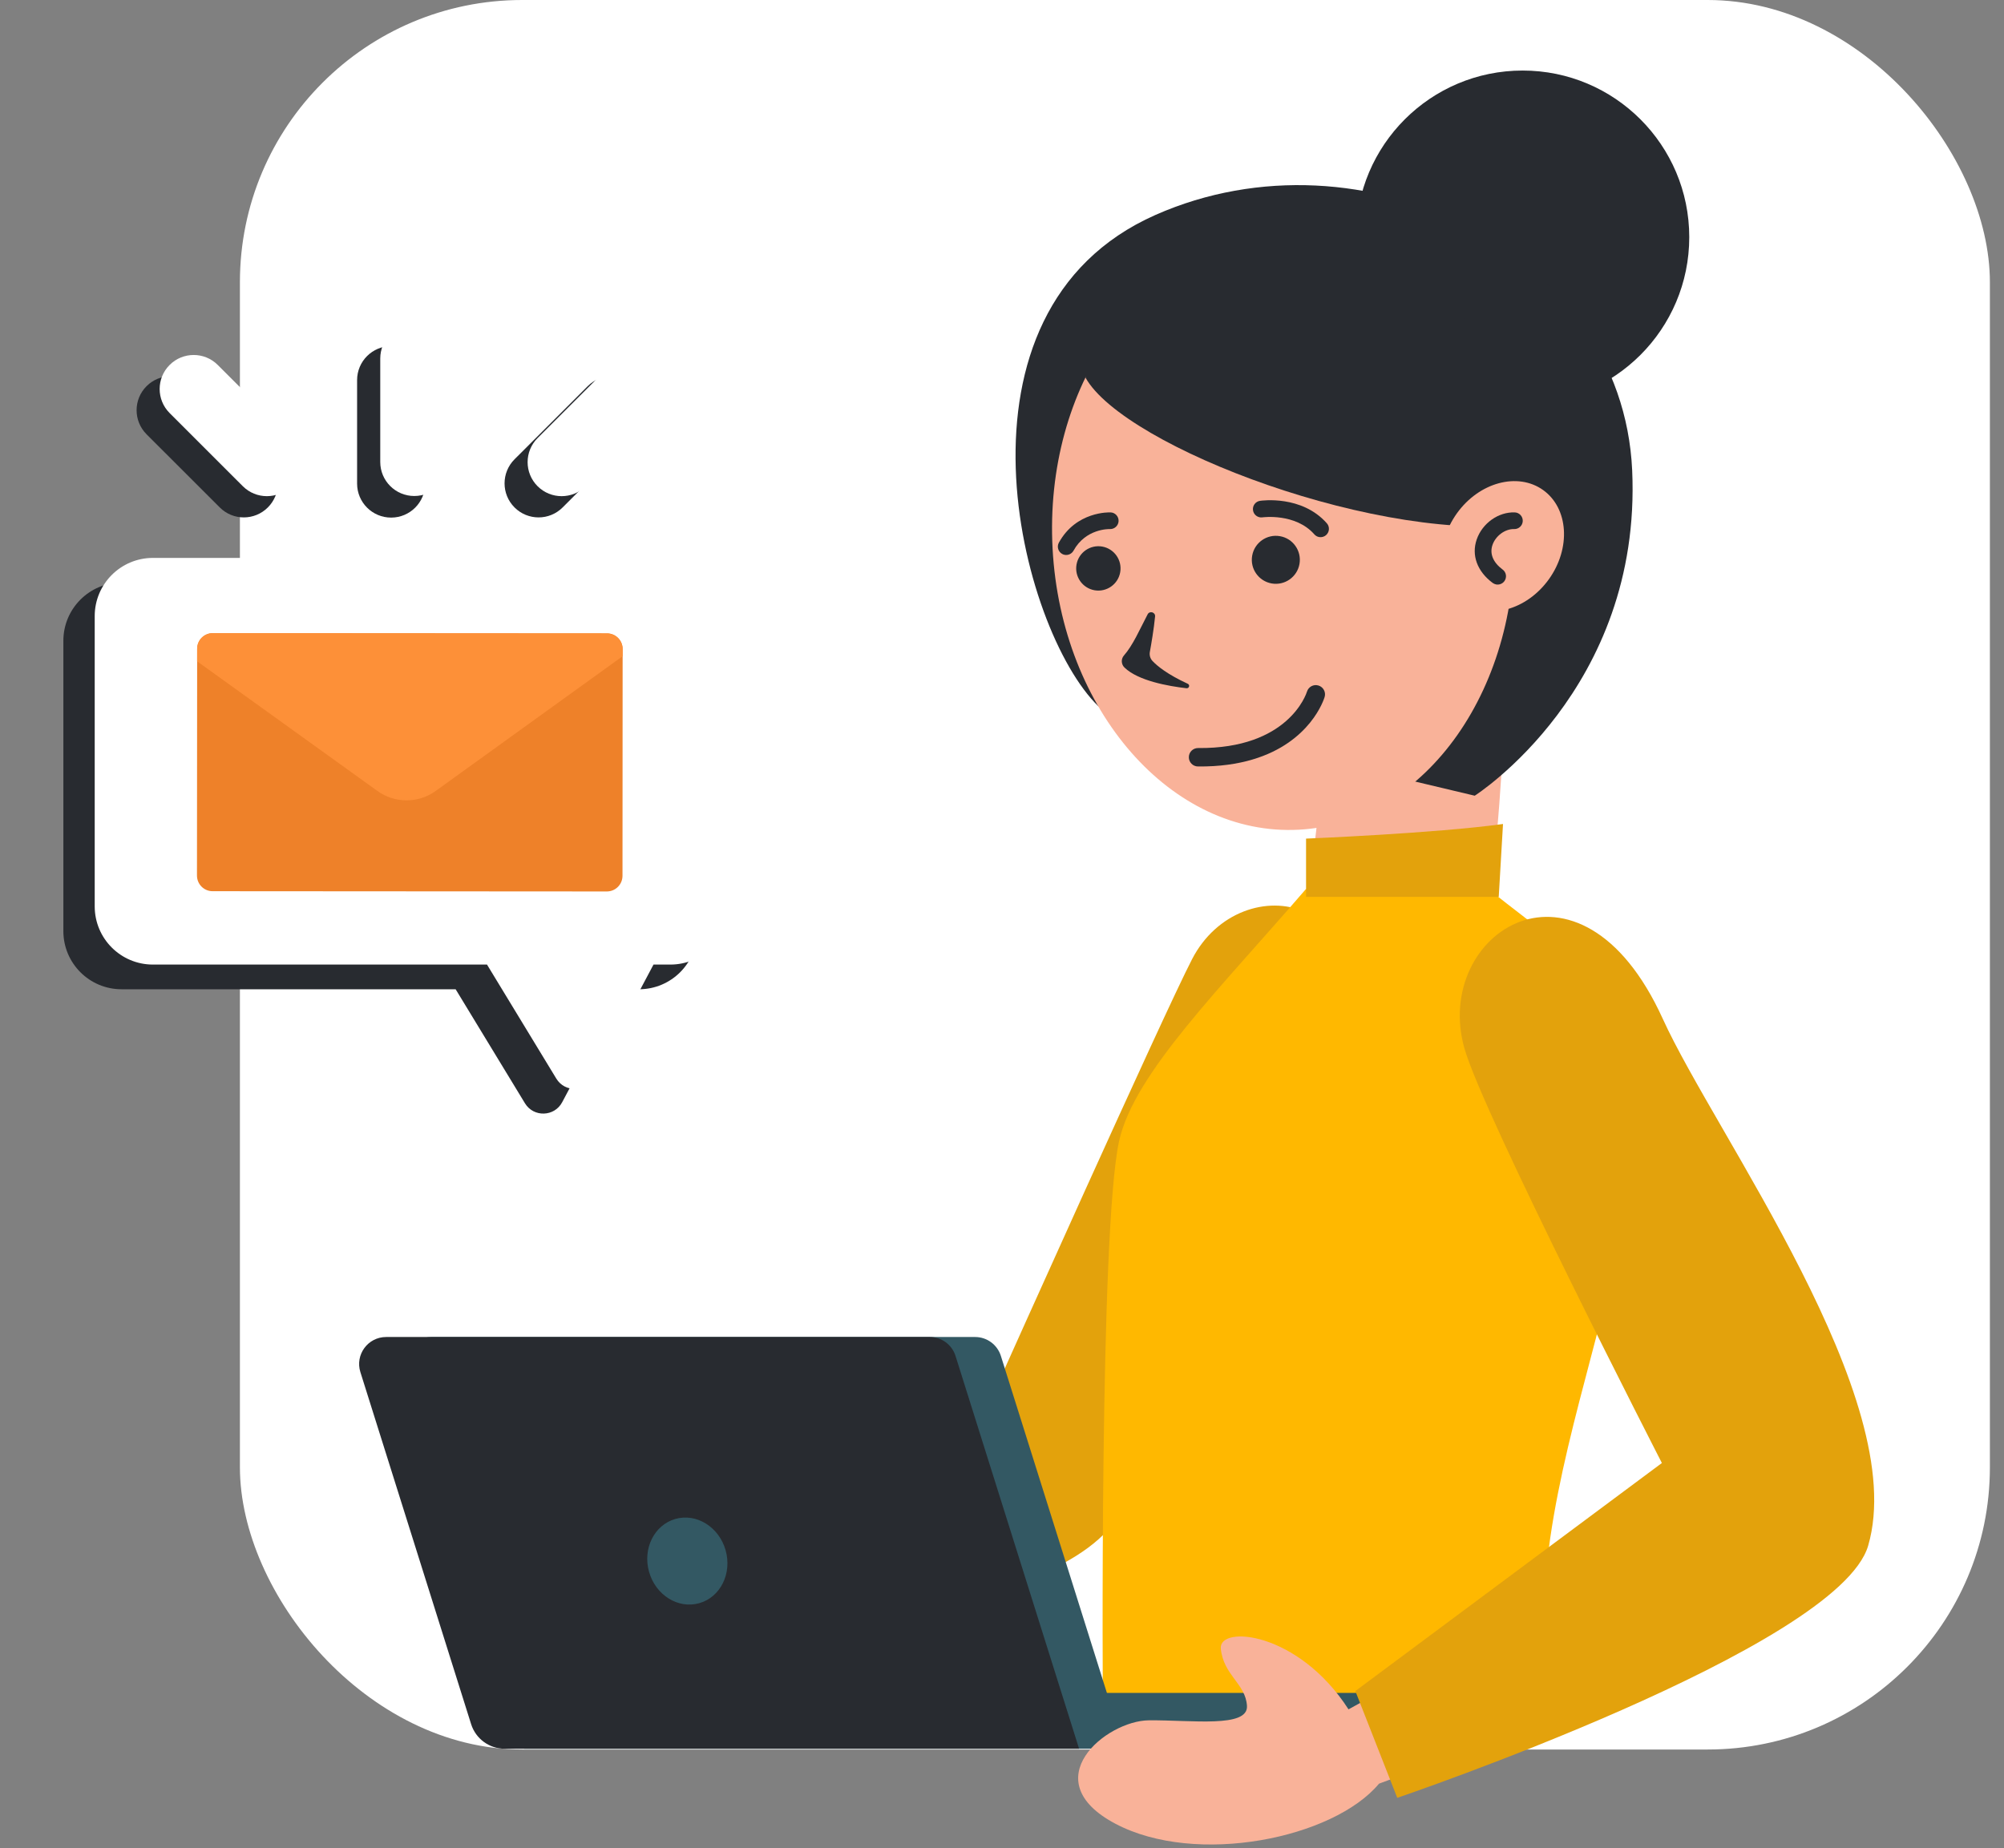 <svg width="142" height="131" viewBox="0 0 142 131" fill="none" xmlns="http://www.w3.org/2000/svg">
<rect x="0" y="0" width="142" height="131" fill="#808080" stroke="none"/>
<rect x="17" width="124" height="124" rx="20" fill="white"/>
<path d="M70.82 97.839C73.495 97.814 78.976 107.624 78.511 108.435C72.026 115.629 46.694 116.368 46.694 116.368L43.651 113.246C43.651 113.246 58.705 106.342 70.82 97.839Z" fill="#E3A20C"/>
<path d="M94.835 75.375C92.372 82.784 81.177 107.534 78.504 108.443L70.814 97.847C70.814 97.847 82.458 71.859 84.467 67.986C87.93 61.27 98.879 63.288 94.835 75.375Z" fill="#E3A20C"/>
<path d="M94.147 51.084C94.147 51.084 93.079 60.65 92.635 64.169L105.126 67.349C106.733 56.616 106.855 43.145 106.855 43.145L94.147 51.084Z" fill="#F9B299"/>
<path d="M96.083 16.807C96.083 23.329 101.369 28.615 107.89 28.615C114.411 28.615 119.698 23.329 119.698 16.807C119.698 10.286 114.411 5 107.89 5C101.369 5 96.083 10.286 96.083 16.807Z" fill="#282B30"/>
<path d="M77.833 50.063C72.269 44.675 66.425 22.067 81.877 15.233C96.499 8.768 114.949 17.807 115.653 33.333C116.357 48.859 104.496 56.397 104.496 56.397L77.833 50.063Z" fill="#282B30"/>
<path d="M107.262 37.128C107.879 48.616 101.063 58.325 92.039 58.807C83.016 59.292 75.201 50.371 74.584 38.883C73.968 27.392 80.783 17.685 89.807 17.2C98.831 16.718 106.645 25.64 107.262 37.128Z" fill="#F9B299"/>
<path d="M79.376 40.559C79.226 41.414 78.412 41.984 77.557 41.836C76.702 41.685 76.13 40.871 76.28 40.015C76.43 39.16 77.245 38.59 78.1 38.738C78.954 38.889 79.526 39.703 79.376 40.559Z" fill="#282B30"/>
<path d="M92.079 39.972C91.916 40.898 91.035 41.514 90.109 41.354C89.184 41.19 88.565 40.311 88.727 39.385C88.889 38.458 89.771 37.839 90.697 38.003C91.622 38.163 92.241 39.046 92.079 39.972Z" fill="#282B30"/>
<path d="M93.472 38.065C93.344 38.043 93.222 37.977 93.13 37.872C91.79 36.352 89.479 36.666 89.456 36.668C89.133 36.715 88.833 36.49 88.786 36.169C88.739 35.845 88.96 35.545 89.283 35.498C89.403 35.479 92.246 35.082 94.018 37.09C94.234 37.336 94.21 37.709 93.965 37.926C93.825 38.05 93.642 38.094 93.472 38.065Z" fill="#282B30"/>
<path d="M75.448 39.327C75.385 39.317 75.323 39.295 75.265 39.263C74.978 39.105 74.874 38.744 75.031 38.459C76.254 36.236 78.597 36.312 78.695 36.317C79.021 36.329 79.275 36.607 79.261 36.933C79.247 37.257 78.972 37.511 78.647 37.499C78.57 37.496 76.928 37.465 76.068 39.029C75.943 39.256 75.69 39.368 75.448 39.327Z" fill="#282B30"/>
<path d="M81.32 43.541C80.746 44.638 80.281 45.727 79.639 46.461C79.423 46.707 79.443 47.087 79.679 47.314C80.652 48.255 82.79 48.632 84.075 48.781C84.263 48.8 84.335 48.542 84.163 48.464C82.711 47.794 81.995 47.199 81.666 46.851C81.503 46.678 81.434 46.439 81.477 46.205C81.575 45.669 81.762 44.577 81.847 43.695C81.876 43.39 81.462 43.271 81.32 43.541Z" fill="#282B30"/>
<path d="M88.757 53.83C92.858 52.614 93.814 49.558 93.862 49.397C93.964 49.051 93.766 48.688 93.42 48.586C93.076 48.483 92.713 48.678 92.61 49.022C92.556 49.195 91.276 53.08 84.898 53.019C84.537 53.014 84.242 53.304 84.239 53.665C84.235 54.025 84.525 54.323 84.885 54.325C86.415 54.34 87.692 54.147 88.757 53.83Z" fill="#282B30"/>
<path d="M108.553 37.079C98.098 38.717 79.632 31.676 76.917 26.763C76.987 19.869 86.407 13.618 93.128 14.805C99.848 15.994 110.453 27.867 108.553 37.079Z" fill="#282B30"/>
<path d="M103.232 36.385C101.657 38.586 101.841 41.415 103.642 42.702C105.443 43.991 108.179 43.251 109.753 41.052C111.327 38.852 111.143 36.022 109.343 34.733C107.542 33.446 104.806 34.185 103.232 36.385Z" fill="#F9B299"/>
<path d="M106.019 41.425C105.931 41.407 105.846 41.373 105.769 41.317C104.673 40.503 104.25 39.351 104.638 38.232C105.036 37.087 106.167 36.28 107.327 36.317C107.654 36.326 107.91 36.599 107.9 36.926C107.89 37.252 107.618 37.508 107.291 37.499C106.655 37.479 105.981 37.971 105.756 38.62C105.54 39.243 105.795 39.862 106.473 40.367C106.736 40.559 106.791 40.93 106.597 41.193C106.459 41.378 106.232 41.461 106.019 41.425Z" fill="#282B30"/>
<path d="M105.664 63.163L92.532 63.017C86.507 70.025 80.389 76.045 79.308 80.831C77.884 87.131 78.149 121.169 78.149 121.169C89.196 125.212 101.542 121.61 109.591 118.62C107.571 101.868 121.025 83.039 113.197 70.293C111.244 67.113 108.641 65.6 105.664 63.163Z" fill="#FFB800"/>
<path d="M79.677 123.944H37.144L28.749 97.251C28.361 96.018 29.283 94.763 30.574 94.763H69.095C69.931 94.763 70.67 95.306 70.92 96.103L79.677 123.944Z" fill="#335863"/>
<path d="M76.462 123.944H35.757C34.67 123.944 33.71 123.239 33.383 122.204L25.536 97.251C25.149 96.018 26.067 94.763 27.362 94.763H65.88C66.716 94.763 67.455 95.306 67.706 96.103L76.462 123.944Z" fill="#282B30"/>
<path d="M51.415 109.873C51.883 111.523 51.049 113.204 49.552 113.628C48.055 114.055 46.461 113.063 45.993 111.413C45.524 109.766 46.358 108.084 47.856 107.658C49.353 107.233 50.946 108.225 51.415 109.873Z" fill="#335863"/>
<path d="M99.376 119.987H76.453V123.874H102.394V123.007C102.394 121.34 101.043 119.987 99.376 119.987Z" fill="#335863"/>
<path d="M81.407 121.931C84.452 121.905 88.452 122.485 88.358 120.908C88.264 119.329 86.695 118.749 86.505 116.855C86.337 115.174 91.983 115.605 95.554 121.154L96.605 120.574L99.626 125.714L97.716 126.42C94.487 130.303 84.755 132.289 79.033 129.26C73.24 126.191 78.362 121.956 81.407 121.931Z" fill="#F9B299"/>
<path d="M117.82 72.207C121.572 80.457 135.39 99.185 132.376 109.55C130.265 116.807 99.007 127.425 99.007 127.425L96.037 119.856L117.758 103.694C117.758 103.694 105.081 78.975 103.764 74.298C101.46 66.122 111.921 59.237 117.82 72.207Z" fill="#E3A20C"/>
<path d="M106.501 58.402L106.198 63.566H92.545V59.438C92.545 59.438 101.683 59.068 106.501 58.402Z" fill="#E3A20C"/>
<g clip-path="url(#clip0)">
<path d="M8.612 41.293H45.28C47.557 41.293 49.403 43.14 49.403 45.417V65.994C49.403 68.271 47.557 70.116 45.28 70.116H44.085L39.836 78.121C39.284 79.161 37.809 79.204 37.198 78.198L32.286 70.116H8.612C6.335 70.116 4.49 68.271 4.49 65.994V45.417C4.49 43.14 6.335 41.293 8.612 41.293Z" fill="#282B30"/>
<path d="M27.715 36.686C29.047 36.686 30.126 35.607 30.126 34.275V26.942C30.126 25.61 29.047 24.531 27.715 24.531C26.383 24.531 25.303 25.61 25.303 26.942V34.275C25.303 35.607 26.383 36.686 27.715 36.686Z" fill="#282B30"/>
<path d="M18.98 35.965C19.923 35.024 19.923 33.497 18.98 32.554L13.796 27.37C12.855 26.429 11.328 26.429 10.385 27.37C9.444 28.312 9.444 29.838 10.385 30.781L15.572 35.965C16.512 36.908 18.04 36.908 18.98 35.965Z" fill="#282B30"/>
<path d="M36.458 35.965C35.517 35.024 35.517 33.497 36.458 32.554L41.644 27.37C42.585 26.429 44.112 26.429 45.054 27.37C45.995 28.312 45.995 29.838 45.054 30.781L39.868 35.965C38.927 36.908 37.4 36.908 36.458 35.965Z" fill="#282B30"/>
<path d="M10.835 39.543H47.502C49.779 39.543 51.625 41.39 51.625 43.667V64.242C51.625 66.521 49.779 68.366 47.502 68.366H46.306L42.057 76.371C41.505 77.411 40.031 77.454 39.419 76.448L34.508 68.366H10.835C8.558 68.366 6.711 66.521 6.711 64.242V43.667C6.711 41.39 8.558 39.543 10.835 39.543Z" fill="white"/>
<path d="M13.97 45.983L13.957 62.056C13.957 62.669 14.452 63.166 15.065 63.166L43 63.184C43.612 63.184 44.108 62.689 44.109 62.076L44.119 46.003C44.12 45.39 43.624 44.893 43.012 44.893L15.077 44.875C14.464 44.875 13.97 45.37 13.97 45.983Z" fill="#EE8129"/>
<path d="M13.97 45.983L13.967 46.871L26.69 56.022C27.925 56.947 29.619 56.963 30.871 56.061L44.119 46.51L44.119 46.003C44.12 45.39 43.624 44.893 43.011 44.893L15.077 44.875C14.466 44.875 13.97 45.37 13.97 45.983Z" fill="#FD9038"/>
<path d="M29.355 35.155C30.687 35.155 31.767 34.076 31.767 32.744V25.411C31.767 24.079 30.687 23 29.355 23C28.024 23 26.944 24.079 26.944 25.411V32.744C26.944 34.076 28.024 35.155 29.355 35.155Z" fill="white"/>
<path d="M20.616 34.461C21.556 33.518 21.556 31.993 20.616 31.05L15.429 25.866C14.488 24.925 12.961 24.925 12.02 25.866C11.077 26.807 11.077 28.334 12.02 29.277L17.205 34.461C18.146 35.402 19.673 35.402 20.616 34.461Z" fill="white"/>
<path d="M38.092 34.461C37.15 33.518 37.15 31.993 38.092 31.05L43.277 25.866C44.219 24.925 45.745 24.925 46.687 25.866C47.629 26.807 47.629 28.334 46.687 29.277L41.502 34.461C40.56 35.402 39.034 35.402 38.092 34.461Z" fill="white"/>
</g>
<defs>
<clipPath id="clip0">
<rect width="56" height="56" fill="white" transform="matrix(-1 0 0 1 56 23)"/>
</clipPath>
</defs>
</svg>

